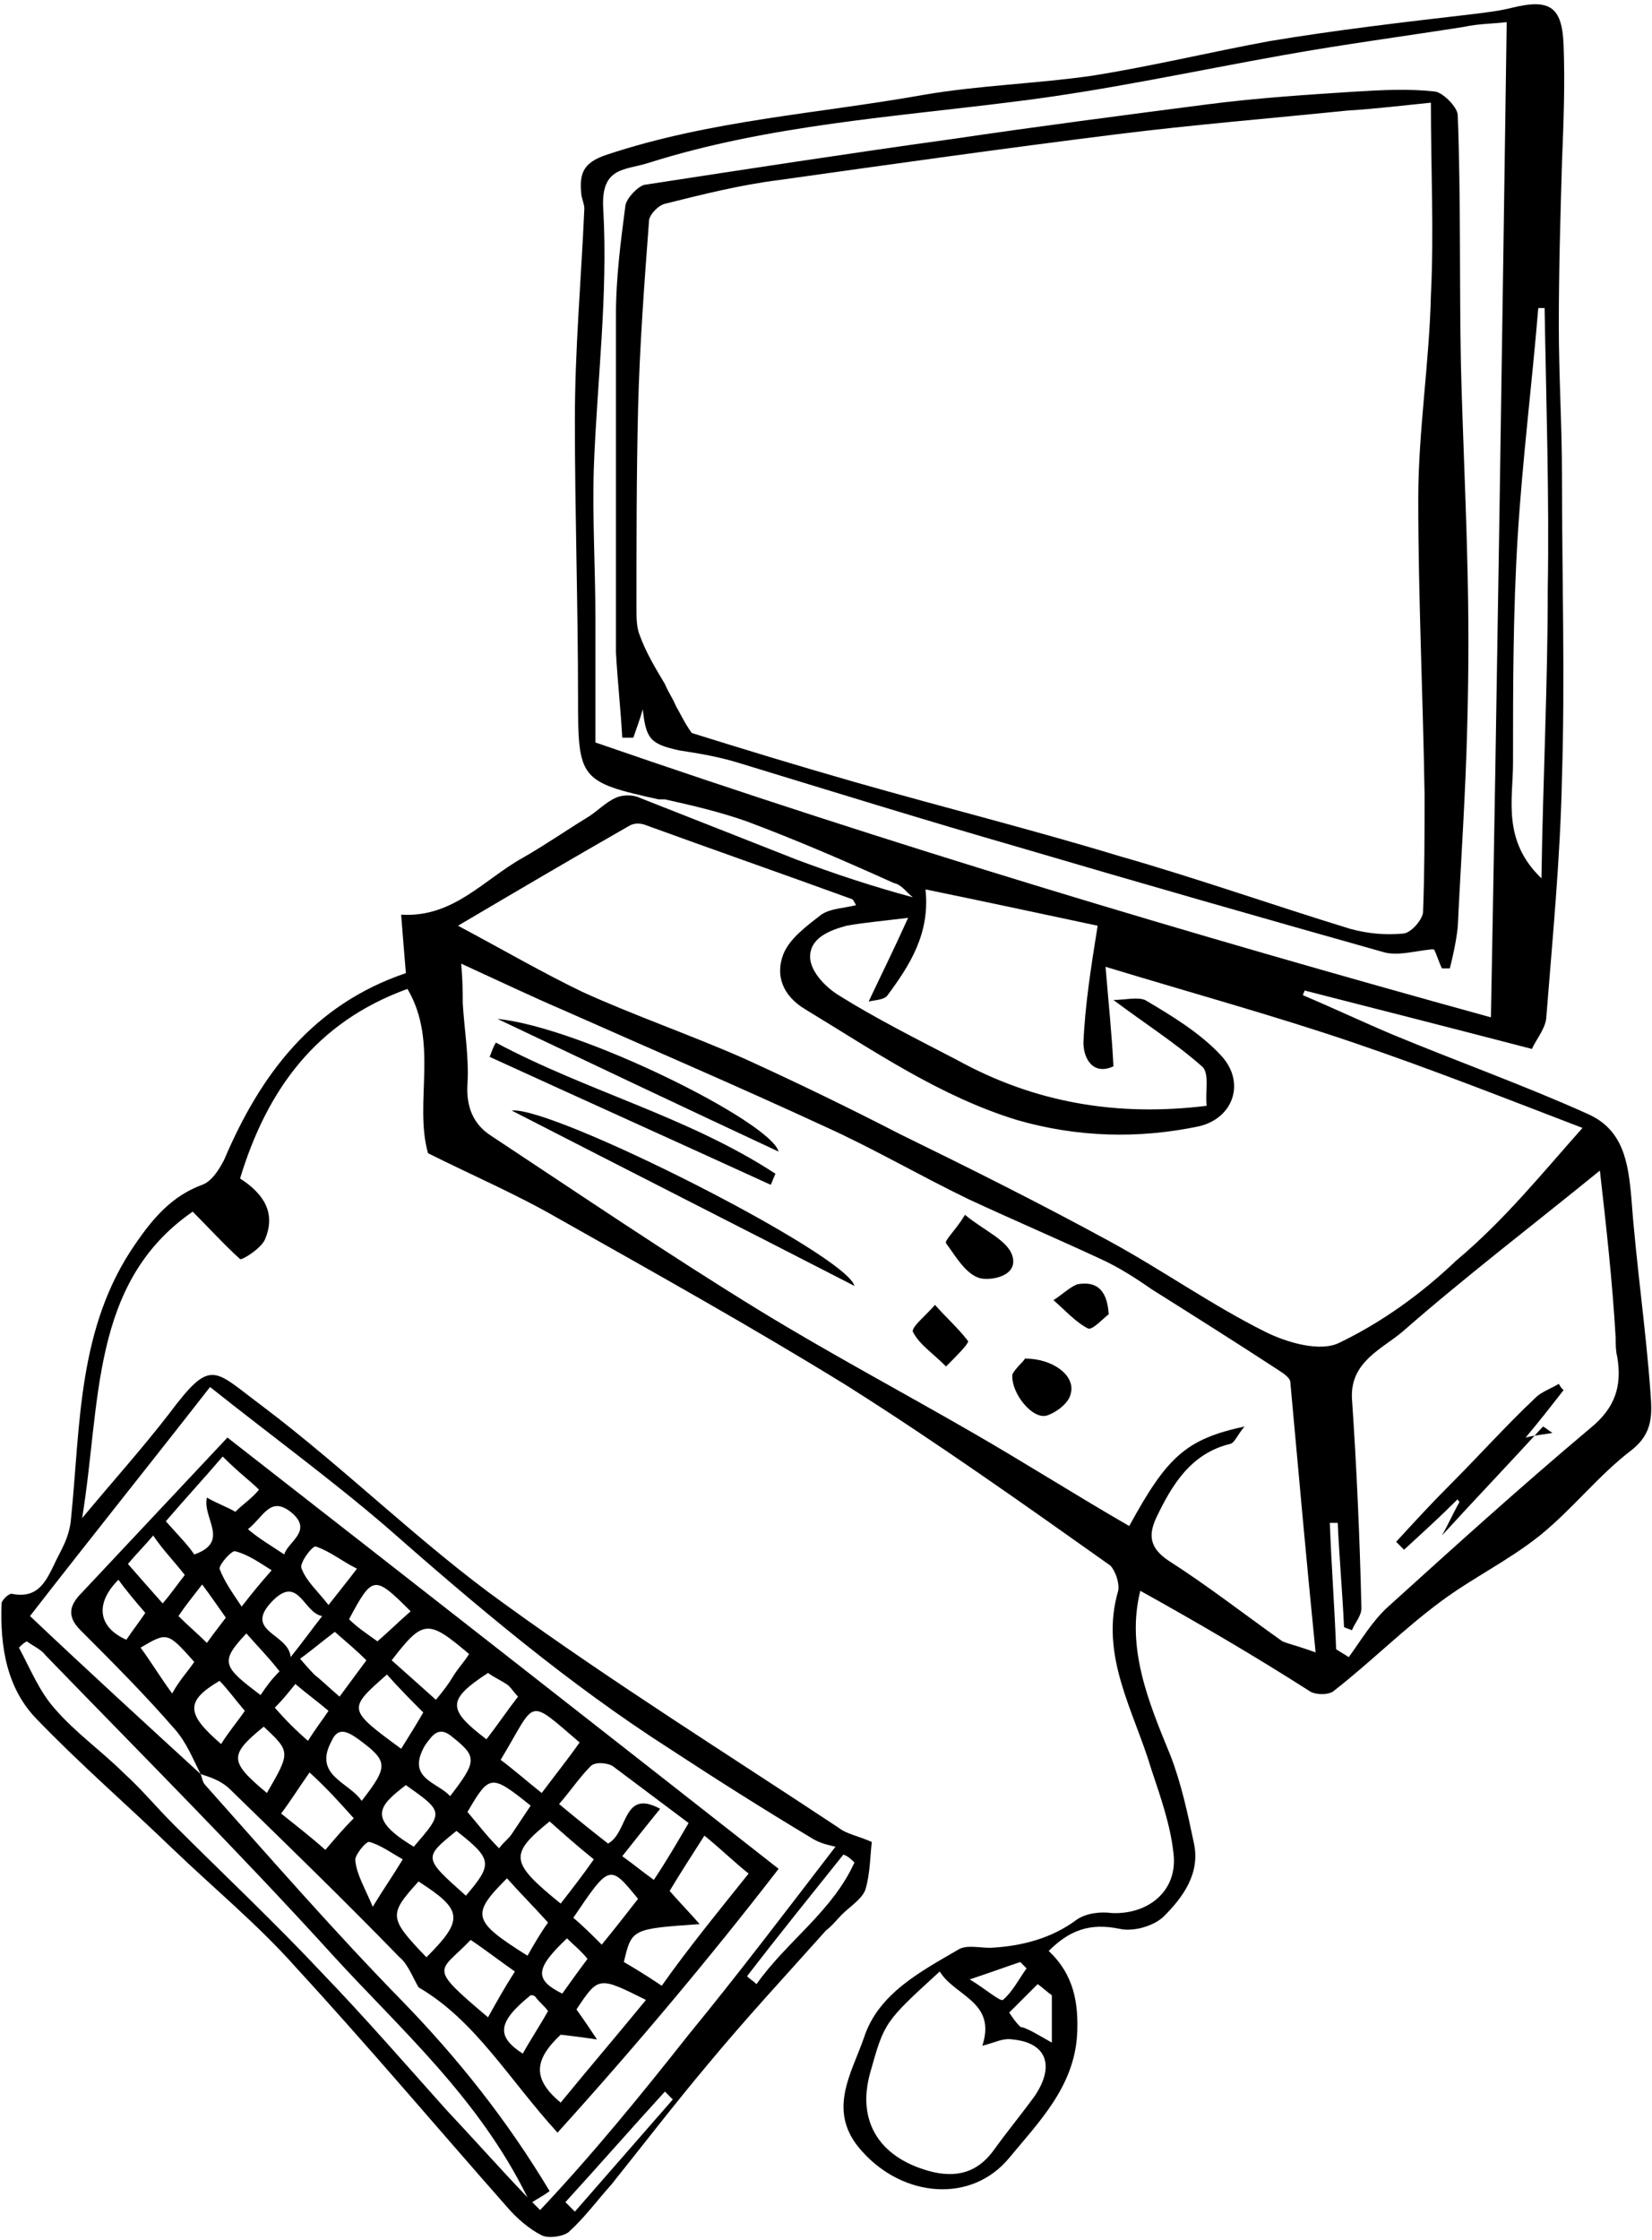 <?xml version="1.0" encoding="utf-8"?>
<!-- Generator: Adobe Illustrator 19.0.1, SVG Export Plug-In . SVG Version: 6.00 Build 0)  -->
<svg version="1.1" id="Camada_1" xmlns="http://www.w3.org/2000/svg" xmlns:xlink="http://www.w3.org/1999/xlink" x="0px" y="0px"
	 width="104.6px" height="141.8px" viewBox="791.2 319.9 104.6 141.8" enable-background="new 791.2 319.9 104.6 141.8"
	 xml:space="preserve">
<path d="M863.4,420.6c-0.9,3.6,0.5,7,1.9,10.4c0.7,1.8,1.1,3.7,1.5,5.6c0.4,1.9-0.7,3.4-1.9,4.6c-0.6,0.6-1.9,1-2.8,0.8
	c-1.9-0.4-3.2,0.1-4.5,1.4c1.6,1.5,1.9,3.3,1.8,5.3c-0.2,3.3-2.4,5.5-4.3,7.8c-2.4,2.9-6.7,2.5-9.3-0.4c-2.3-2.5-0.7-4.9,0.1-7.2
	c0.9-2.8,3.6-4.2,6-5.6c0.5-0.3,1.3-0.1,2-0.1c2-0.1,3.9-0.6,5.5-1.8c0.6-0.4,1.5-0.5,2.2-0.4c2.3,0.1,4.2-1.4,3.9-3.8
	c-0.2-1.8-0.8-3.5-1.4-5.3c-1.1-3.7-3.3-7.2-2.1-11.3c0.1-0.5-0.2-1.3-0.5-1.6c-5.5-3.9-11-7.8-16.7-11.4c-6-3.7-12.1-7.1-18.3-10.6
	c-2.6-1.5-5.4-2.7-8.2-4.1c-0.9-3.2,0.7-7-1.3-10.4c-5.8,2.1-8.9,6.4-10.6,12c1.4,0.9,2.3,2.1,1.6,3.8c-0.2,0.6-1.5,1.4-1.6,1.3
	c-1-0.9-1.9-1.9-3-3c-6.5,4.5-5.8,12.1-7,19.4c2-2.4,3.8-4.4,5.5-6.6c2.7-3.6,2.8-2.8,5.9-0.5c5.3,4,10,8.7,15.3,12.5
	c6.9,5,14.1,9.5,21.2,14.2c0.5,0.4,1.2,0.5,2.1,0.9c-0.1,0.8-0.1,2-0.4,3c-0.2,0.6-1,1.1-1.5,1.6c-0.3,0.3-0.6,0.7-1,1
	c-2.5,2.8-5.1,5.6-7.5,8.5c-2.1,2.5-4.1,5.1-6.1,7.6c-0.9,1-1.7,2.1-2.7,3c-0.4,0.3-1.3,0.4-1.7,0.2c-0.8-0.4-1.6-1.1-2.2-1.8
	c-4.5-5.1-8.8-10.2-13.4-15.2c-2.4-2.7-5.2-5-7.8-7.5c-2.8-2.7-5.8-5.3-8.5-8.1c-2-2-2.4-4.7-2.3-7.4c0-0.2,0.5-0.7,0.7-0.6
	c1.6,0.3,2.1-0.8,2.6-1.8c0.4-0.9,1-1.7,1.1-3c0.6-5.9,0.4-12.1,4.1-17.4c1.1-1.6,2.3-3,4.2-3.7c0.6-0.2,1.1-1,1.4-1.6
	c2.3-5.4,5.6-9.8,11.5-11.8c-0.1-1.2-0.2-2.4-0.3-3.7c3.3,0.2,5.2-2.2,7.7-3.6c1.4-0.8,2.7-1.7,4-2.5c0.7-0.4,1.2-1,1.9-1.3
	c0.4-0.2,1.1-0.2,1.5,0c3.3,1.3,6.6,2.6,9.9,3.9c2.4,0.9,4.8,1.7,7.4,2.4c-0.4-0.3-0.7-0.8-1.2-0.9c-3.1-1.4-6.1-2.7-9.3-3.9
	c-1.7-0.6-3.4-1-5.2-1.4c-0.1,0-0.2,0-0.4,0c-5-1.1-5.1-1.3-5.1-6.4c0-5.9-0.2-11.7-0.2-17.6c0-4.5,0.4-8.9,0.6-13.4
	c0-0.3-0.2-0.7-0.2-1c-0.1-1.2,0.1-1.9,1.6-2.4c6.6-2.2,13.4-2.6,20.1-3.8c3.5-0.6,7.1-0.7,10.6-1.2c3.8-0.6,7.5-1.5,11.3-2.2
	c4.2-0.7,8.5-1.2,12.8-1.7c0.8-0.1,1.7-0.2,2.5-0.4c2.4-0.6,3.2-0.1,3.3,2.3c0.1,2.5,0,5-0.1,7.5c-0.1,3.4-0.2,6.8-0.2,10.3
	c0,3.2,0.2,6.3,0.2,9.5c0,6.4,0.2,12.8,0,19.1c-0.1,5.1-0.6,10.2-1,15.3c-0.1,0.7-0.7,1.4-0.9,1.9c-5-1.3-9.7-2.5-14.4-3.7
	c0,0.1-0.1,0.2-0.1,0.3c1.9,0.8,3.8,1.7,5.7,2.5c4.1,1.7,8.3,3.2,12.3,5c2.3,1,2.6,3.1,2.8,5.4c0.3,4.1,0.9,8.1,1.2,12.2
	c0.1,1.4,0.2,2.6-1.2,3.7c-2.1,1.6-3.7,3.7-5.8,5.4c-2,1.6-4.3,2.7-6.3,4.2c-2.3,1.7-4.4,3.8-6.7,5.6c-0.3,0.3-1.1,0.3-1.5,0.1
	C870.6,424.7,867,422.6,863.4,420.6z M803.9,432.2L803.9,432.2c0.1,0.2,0.1,0.5,0.3,0.7c4.1,4.6,8.1,9.2,12.4,13.6
	c3.6,3.7,6.7,7.6,9.4,12.1c-0.4,0.3-0.8,0.5-1.1,0.7c0.2,0.2,0.3,0.3,0.5,0.5c3.3-3.5,6.4-7.3,9.4-11.1c3.2-3.9,6.3-8,9.3-11.9
	c-0.4-0.1-1-0.2-1.6-0.6c-3-1.8-6-3.7-8.9-5.6c-6.4-4.1-12.2-9-18-14.1c-3.5-3-7.2-5.7-11.1-8.8c-3.9,5-7.6,9.6-11.4,14.5
	C796.8,425.7,800.3,428.9,803.9,432.2z M891.4,391.3c-4.7-1.8-9.5-3.7-14.5-5.4c-5-1.7-10.1-3.1-15.7-4.8c0.2,2.4,0.4,4.3,0.5,6.3
	c-1.3,0.6-1.9-0.5-1.9-1.5c0.1-2.4,0.5-4.9,0.9-7.4c-3.3-0.7-7-1.5-10.9-2.3c0.3,2.8-1,4.8-2.4,6.7c-0.2,0.3-0.8,0.3-1.2,0.4
	c0.8-1.7,1.6-3.3,2.5-5.3c-1.6,0.2-2.8,0.3-3.9,0.5c-1.1,0.3-2.4,0.8-2.3,2.1c0.1,0.9,1,1.8,1.8,2.3c2.4,1.5,5,2.8,7.5,4.1
	c4.9,2.7,10.1,3.6,15.8,2.9c-0.1-0.9,0.2-2.1-0.3-2.5c-1.7-1.5-3.6-2.7-5.6-4.2c0.7,0,1.5-0.2,2,0c1.7,1,3.5,2.1,4.8,3.5
	c1.6,1.7,0.8,4-1.4,4.5c-3.8,0.8-7.7,0.7-11.5-0.4c-4.9-1.5-9.1-4.4-13.4-7c-1.5-0.9-1.9-2.2-1.4-3.5c0.4-1,1.5-1.8,2.4-2.5
	c0.6-0.4,1.4-0.4,2.2-0.6c-0.1-0.2-0.2-0.4-0.3-0.4c-4.4-1.6-8.7-3.1-13.1-4.7c-0.3-0.1-0.7-0.1-1,0.1c-3.5,2-6.9,4-10.8,6.3
	c3,1.6,5.4,3,7.9,4.2c3.3,1.5,6.8,2.7,10.2,4.2c3.3,1.5,6.6,3.1,9.9,4.8c4.5,2.2,8.9,4.4,13.3,6.8c3.3,1.8,6.4,4,9.8,5.7
	c1.4,0.7,3.5,1.3,4.7,0.7c2.7-1.3,5.2-3.1,7.4-5.2C886.5,397.1,888.9,394.1,891.4,391.3z M874.5,424.5c-0.6-6-1.1-11.6-1.6-17.1
	c0-0.3-0.5-0.6-0.8-0.8c-2.6-1.7-5.3-3.4-8-5.1c-1-0.7-2.1-1.4-3.2-1.9c-2.8-1.3-5.6-2.5-8.4-3.8c-3.1-1.5-6-3.2-9.1-4.6
	c-5.4-2.5-11-4.9-16.4-7.3c-2.1-0.9-4.2-1.9-6.6-3c0.1,1.1,0.1,1.8,0.1,2.5c0.1,1.7,0.4,3.4,0.3,5.1c-0.1,1.5,0.4,2.6,1.5,3.3
	c5.6,3.7,11.2,7.5,16.9,11c4.4,2.7,9.1,5.2,13.6,7.8c3.3,1.9,6.6,4,9.9,5.9c2.4-4.4,3.6-5.5,7.3-6.3c-0.5,0.6-0.6,1-0.9,1.1
	c-2.5,0.6-3.7,2.6-4.7,4.7c-0.5,1.1-0.4,1.9,0.8,2.7c2.5,1.6,4.8,3.4,7.2,5.1C872.9,424,873.4,424.1,874.5,424.5z M885.6,384.3
	c0.4-21.2,0.7-42.1,1-63c-0.8,0.1-1.8,0.1-2.7,0.3c-3.8,0.6-7.6,1.1-11.5,1.8c-5.6,1-11.1,2.2-16.7,2.9c-7.8,1-15.8,1.5-23.4,3.9
	c-1.5,0.5-3.1,0.2-2.9,3c0.3,5.4-0.4,10.9-0.6,16.3c-0.1,3.2,0.1,6.4,0.1,9.6c0,2.6,0,5.2,0,7.8C847.7,373.4,866.4,379,885.6,384.3z
	 M892.5,394c-4.3,3.5-8.5,6.7-12.5,10.2c-1.3,1.1-3.3,1.9-3.2,4.2c0.3,4.4,0.5,8.9,0.6,13.3c0,0.5-0.4,0.9-0.6,1.4
	c-0.2-0.1-0.3-0.1-0.5-0.2c-0.1-2.2-0.3-4.4-0.4-6.6c-0.2,0-0.3,0-0.5,0c0.1,2.7,0.3,5.3,0.4,8c0.3,0.2,0.5,0.3,0.8,0.5
	c0.8-1.1,1.5-2.3,2.5-3.2c4.2-3.8,8.4-7.6,12.8-11.3c1.6-1.3,2-2.7,1.7-4.5c-0.1-0.4-0.1-0.8-0.1-1.2
	C893.3,401.1,892.9,397.5,892.5,394z M850.7,444.7c-3.5,3.2-3.5,3.2-4.4,6.4c-0.9,3.2,0.7,5.5,4,6.3c1.8,0.4,3-0.2,3.9-1.5
	c0.8-1.1,1.7-2.2,2.5-3.3c1.3-1.9,0.8-3.4-1.4-3.6c-0.6-0.1-1.1,0.2-1.9,0.4C854.3,446.6,851.7,446.3,850.7,444.7z M824.6,459
	c-3.1-6.3-8-10.6-12.3-15.3c-5.9-6.5-12.1-12.7-18.2-19c-0.3-0.4-0.8-0.6-1.2-0.9c-0.2,0.1-0.3,0.2-0.5,0.4c0.7,1.3,1.3,2.8,2.3,3.9
	c1.3,1.5,3,2.7,4.4,4.1c1.1,1,2,2.1,3.1,3.2c3.1,3.1,6.4,6.2,9.4,9.4c2.7,2.8,5.3,5.8,7.9,8.7C821.1,455.2,822.7,457,824.6,459z
	 M889,339.4c-0.1,0-0.3,0-0.4,0c-0.4,4.8-1,9.6-1.3,14.4c-0.3,4.8-0.3,9.6-0.3,14.4c0,2.3-0.7,4.9,1.8,7.3
	c0.1-6.4,0.4-12.3,0.4-18.3C889.3,351.3,889.1,345.4,889,339.4z M838.5,445c0.2,0.2,0.4,0.3,0.6,0.5c1.9-2.7,4.8-4.6,6.2-7.7
	c-0.2-0.2-0.4-0.4-0.7-0.5C842.6,439.8,840.5,442.4,838.5,445z M833.8,452.8c-0.2-0.2-0.3-0.3-0.5-0.5c-2.1,2.3-4.2,4.7-6.3,7
	c0.2,0.2,0.4,0.4,0.6,0.6C829.7,457.5,831.7,455.2,833.8,452.8z M852.6,445.2c1,0.6,1.9,1.4,2.1,1.3c0.6-0.5,1-1.3,1.5-2
	c-0.1-0.1-0.3-0.3-0.4-0.4C854.9,444.4,854.1,444.7,852.6,445.2z M857.8,449.2c0-1.3,0-2.2,0-3c-0.3-0.2-0.6-0.5-0.9-0.7
	c-0.6,0.6-1.2,1.2-1.8,1.8c0.2,0.3,0.4,0.6,0.7,0.9C856.3,448.3,856.9,448.7,857.8,449.2z"/>
<path d="M845.3,401.3c-7.2-3.7-14.5-7.4-21.7-11.1C826.2,389.9,844.8,399.3,845.3,401.3z"/>
<path d="M822.7,384.4c5.2,0.5,17.3,6.5,17.8,8.4C834.5,390,828.6,387.2,822.7,384.4z"/>
<path d="M822.6,385.9c5.8,3.1,12.2,4.7,17.7,8.3c-0.1,0.2-0.2,0.5-0.3,0.7c-5.9-2.7-11.9-5.4-17.8-8.1
	C822.3,386.6,822.4,386.2,822.6,385.9z"/>
<path d="M852.3,396.8c1.2,1,2.7,1.6,3,2.6c0.4,1.3-1.4,1.6-2.1,1.4c-0.9-0.3-1.5-1.4-2.1-2.2C851,398.4,851.7,397.8,852.3,396.8z"/>
<path d="M856.1,405.9c1.8,0,3.2,1.1,2.9,2.2c-0.1,0.6-0.9,1.2-1.5,1.4c-0.9,0.3-2.3-1.4-2.2-2.6C855.5,406.5,856,406.1,856.1,405.9z
	"/>
<path d="M851.1,406.4c-0.9-0.9-1.7-1.4-2.1-2.2c-0.1-0.3,0.9-1.1,1.4-1.7c0.7,0.8,1.5,1.5,2.1,2.3
	C852.5,405,851.8,405.7,851.1,406.4z"/>
<path d="M861.4,403.1c-0.3,0.2-1,1-1.3,0.9c-0.8-0.4-1.5-1.2-2.2-1.8c0.5-0.3,1-0.8,1.5-1C860.5,401,861.3,401.4,861.4,403.1z"/>
<path d="M882.5,381.2c-0.2-0.4-0.3-0.8-0.5-1.2c0,0-0.1,0-0.2,0c-1,0.1-2,0.4-2.9,0.2c-7.8-2.2-15.5-4.4-23.3-6.7
	c-5.9-1.7-11.7-3.5-17.6-5.3c-1.3-0.4-2.5-0.6-3.8-0.8c-1.8-0.4-2.1-0.7-2.3-2.6c-0.2,0.7-0.4,1.2-0.6,1.8c-0.2,0-0.5,0-0.7,0
	c-0.1-1.8-0.3-3.6-0.4-5.4c0-7.1,0-14.2,0-21.4c0-2.3,0.3-4.6,0.6-6.9c0.1-0.5,0.8-1.2,1.2-1.3c6.5-1,13-2,19.5-2.9
	c5.4-0.8,10.8-1.5,16.2-2.2c3.1-0.4,6.2-0.6,9.3-0.8c1.7-0.1,3.4-0.2,5.1,0c0.5,0.1,1.4,1,1.4,1.5c0.2,5.2,0.1,10.5,0.2,15.7
	c0.1,4.1,0.3,8.2,0.4,12.3c0.1,3.6,0.1,7.1,0,10.7c-0.1,4.2-0.4,8.5-0.6,12.7c-0.1,0.9-0.3,1.8-0.5,2.6
	C882.8,381.2,882.6,381.2,882.5,381.2z M835,366.3c3.2,1,6.8,2.1,10.3,3.1c5.6,1.6,11.2,3,16.8,4.7c4.9,1.4,9.7,3.1,14.6,4.6
	c1.1,0.3,2.2,0.4,3.3,0.3c0.5,0,1.2-0.8,1.3-1.3c0.1-2.5,0.1-5,0.1-7.5c-0.1-6.2-0.4-12.5-0.4-18.7c0-4.3,0.7-8.6,0.8-12.9
	c0.2-4,0-7.9,0-12.2c-2,0.2-3.6,0.4-5.3,0.5c-4.9,0.5-9.8,0.9-14.6,1.5c-7.2,0.9-14.3,1.9-21.4,2.9c-2.4,0.3-4.8,0.9-7.2,1.5
	c-0.4,0.1-0.9,0.6-1,1c-0.3,4-0.6,8-0.7,12c-0.1,4.2-0.1,8.4-0.1,12.6c0,0.6,0,1.2,0.2,1.7c0.4,1.1,1,2.1,1.6,3.1
	c0.2,0.5,0.5,0.9,0.7,1.4C834.3,365.1,834.5,365.6,835,366.3z"/>
<path d="M890.2,407.9c-0.7,0.9-1.4,1.8-2.4,3c0.8-0.2,1.3-0.2,1.7-0.3c-0.2-0.1-0.4-0.3-0.6-0.4c-2.1,2.3-4.3,4.6-6.4,6.9
	c0.4-0.7,0.7-1.4,1.1-2.1c0-0.1-0.1-0.1-0.1-0.2c-1.1,1.1-2.2,2.1-3.4,3.2c-0.2-0.2-0.3-0.3-0.5-0.5c1.1-1.2,2.2-2.4,3.4-3.6
	c1.8-1.8,3.5-3.7,5.4-5.5c0.4-0.4,1-0.6,1.5-0.9C890,407.7,890.1,407.8,890.2,407.9z"/>
<path d="M803.9,432.2c-0.5-1-0.9-2-1.6-2.8c-1.9-2.2-4-4.3-6-6.3c-0.9-0.9-0.7-1.6,0.1-2.4c3.1-3.3,6.2-6.6,9.2-9.8
	c11.8,9.2,23.3,18.2,34.9,27.3c-4.4,5.7-9.2,11.4-14,16.7c-3.1-3.4-5.2-7.1-8.8-9.2c-0.4-0.7-0.7-1.5-1.2-1.9
	c-3.5-3.6-7.1-7.1-10.7-10.6C805.2,432.6,804.5,432.4,803.9,432.2C803.9,432.1,803.9,432.2,803.9,432.2z M838.6,438.5
	c-1-0.8-1.8-1.6-2.8-2.4c-0.9,1.4-1.6,2.5-2.2,3.5c0.7,0.8,1.2,1.3,1.9,2.1c-4.3,0.3-4.3,0.3-4.8,2.4c0.7,0.4,1.5,0.9,2.4,1.5
	C834.8,443.2,836.6,441,838.6,438.5z M833,434.4c-0.9,1.1-1.6,2-2.4,3c0.7,0.5,1.3,1,2,1.5c0.8-1.2,1.5-2.4,2.2-3.6
	c-1.6-1.2-3.2-2.4-4.8-3.6c-0.3-0.2-1.1-0.3-1.4,0c-0.7,0.7-1.3,1.6-2,2.4c1.2,1,2.2,1.8,3.1,2.5C831,435.9,830.6,433.1,833,434.4z
	 M826.7,453c1.8-2.2,3.6-4.3,5.4-6.5c-3-1.5-3-1.5-4.4,0.6c0.5,0.7,0.9,1.3,1.3,1.9c-0.7-0.1-1.4-0.2-2.3-0.3
	C825,450.3,824.9,451.5,826.7,453z M827.9,430.2c-3.4-2.9-2.7-2.7-5,1.1c0.8,0.6,1.6,1.3,2.6,2.1
	C826.4,432.2,827.2,431.2,827.9,430.2z M828.8,437.6c-1-0.8-1.9-1.6-2.8-2.4c-2.6,2.1-2.5,2.6,0.7,5.2
	C827.4,439.5,828.1,438.6,828.8,437.6z M803.5,418.3c2.3-0.8,0.5-2.3,0.8-3.6c0.7,0.4,1.3,0.6,1.8,0.9c0.5-0.5,1-0.8,1.5-1.4
	c-0.6-0.6-1.2-1-2.3-2.1c-1.2,1.4-2.4,2.7-3.6,4.1C802.5,417.1,803.1,417.7,803.5,418.3z M823.8,444.7c-1-0.7-1.9-1.4-2.8-2
	c-2,2.1-2.8,1.6,1.1,4.9C822.6,446.7,823.1,445.8,823.8,444.7z M816,425c0.9,0.8,1.8,1.6,2.8,2.5c0.5-0.6,0.8-1,1.1-1.5
	c0.3-0.5,0.7-0.9,1-1.4C818.3,422.4,818,422.4,816,425z M825.9,441.6c-0.9-1-1.8-1.9-2.6-2.8c-2.3,2.3-2.2,2.7,1.3,4.9
	C825,443,825.4,442.3,825.9,441.6z M810.8,432.1c-0.7,1-1.2,1.8-1.8,2.6c1,0.8,1.9,1.5,2.8,2.3c0.6-0.7,1.1-1.3,1.8-2
	C812.7,434,811.9,433.1,810.8,432.1z M817.7,439c-1.9,2.1-1.9,2.3,0.5,4.8C820.6,441.4,820.5,440.8,817.7,439z M815.7,425.9
	c-2.5,2.2-2.5,2.2,0.9,4.7c0.5-0.8,1-1.6,1.4-2.3C817.2,427.5,816.5,426.8,815.7,425.9z M831.6,440.1c-1.8-2.2-1.8-2.2-4.1,1.2
	c0.6,0.5,1.2,1.1,1.8,1.7C830.2,441.9,830.9,441,831.6,440.1z M822.8,436.9c0.3-0.4,0.6-0.6,0.8-0.9c0.4-0.6,0.8-1.2,1.2-1.8
	c-2.5-2-2.6-2-4,0.4C821.4,435.3,822,436.1,822.8,436.9z M822.1,425.8c-2.6,1.7-2.6,2.3-0.1,4.2c0.7-0.9,1.3-1.8,2-2.7
	c-0.2-0.2-0.4-0.5-0.6-0.7C823,426.3,822.5,426.1,822.1,425.8z M814.1,433.9c1.7-2.2,1.7-2.5-0.2-3.9c-0.7-0.5-1.3-0.8-1.7,0.1
	C811,432.3,813.3,432.7,814.1,433.9z M817.4,436.8c1.9-2.2,1.9-2.2-0.5-3.9C815.2,434.2,814.4,435,817.4,436.8z M820.7,439.9
	c1.7-2,1.7-2.3-0.6-4.1C818,437.5,818,437.5,820.7,439.9z M819.7,433.6c1.7-2.2,1.7-2.5,0.2-3.7c-0.9-0.8-1.3-0.2-1.8,0.5
	C816.9,432.5,818.9,432.7,819.7,433.6z M812.7,427.3c0.6-0.8,1.1-1.5,1.7-2.3c-0.6-0.6-1.2-1.1-2-1.8c-0.8,0.6-1.5,1.2-2.2,1.7
	c0.6,0.7,0.8,0.9,0.9,1C811.6,426.3,812,426.7,812.7,427.3z M807.9,429.2c-2.2,1.8-2.2,2.2,0.2,4.2
	C809.6,430.8,809.6,430.8,807.9,429.2z M811.6,422.2c-1.2-0.2-1.5-2.7-3.2-0.9c-1.8,1.9,1.1,2,1.2,3.5
	C810.4,423.8,810.9,423.1,811.6,422.2z M815.1,423.8c0.7-0.6,1.4-1.3,2.1-1.9c-2.3-2.3-2.4-2.3-3.9,0.5
	C813.8,422.9,814.4,423.3,815.1,423.8z M806.7,428.2c-0.6-0.7-1.1-1.4-1.6-1.9c-2.2,1.3-2.1,2.1,0.1,4
	C805.7,429.5,806.3,428.8,806.7,428.2z M801.5,421.4c0.6-0.7,1-1.3,1.4-1.8c-0.7-0.9-1.4-1.6-2-2.5c-0.5,0.6-1.1,1.2-1.6,1.8
	C800,419.7,800.7,420.5,801.5,421.4z M803.5,425.1c-1.7-1.9-1.7-1.9-3.4-0.9c0.6,0.8,1.2,1.8,2,2.9
	C802.6,426.2,803.1,425.7,803.5,425.1z M814.8,440.6c0.8-1.3,1.3-2,1.9-3c-0.7-0.4-1.4-0.9-2.1-1.1c-0.2-0.1-1,0.9-0.9,1.2
	C813.8,438.6,814.3,439.4,814.8,440.6z M812,421.5c0.7-0.9,1.2-1.5,1.8-2.3c-1-0.5-1.7-1.1-2.6-1.4c-0.2-0.1-1.1,1.1-0.9,1.4
	C810.6,420,811.3,420.6,812,421.5z M808.4,419.3c-0.8-0.5-1.5-1-2.3-1.2c-0.2-0.1-1,0.8-1,1.1c0.3,0.8,0.8,1.5,1.4,2.4
	C807.2,420.7,807.7,420.1,808.4,419.3z M798.7,419.9c-1.5,1.5-1.3,3,0.5,3.8c0.4-0.6,0.8-1.1,1.2-1.7
	C799.8,421.3,799.2,420.6,798.7,419.9z M808.9,425.7c-0.7-0.9-1.4-1.6-2.1-2.4c-1.7,1.8-1.5,2.1,0.9,3.9
	C808.1,426.6,808.4,426.2,808.9,425.7z M809.2,418.3c0.2-0.8,1.9-1.5,0.4-2.7c-1.3-1-1.7,0.3-2.7,1.1
	C807.6,417.3,808.3,417.7,809.2,418.3z M824.3,449.9c0.5-0.9,1.1-1.8,1.6-2.7c-0.3-0.4-0.6-0.6-0.8-0.9c-0.1-0.1-0.2-0.1-0.3-0.1
	C822.7,447.9,822.6,448.8,824.3,449.9z M804.3,423.9c0.5-0.7,0.9-1.2,1.2-1.6c-0.5-0.7-0.9-1.3-1.5-2.1c-0.7,0.9-1.1,1.4-1.5,2
	C803.1,422.8,803.7,423.3,804.3,423.9z M810.7,430.1c0.5-0.8,0.9-1.3,1.3-1.9c-0.7-0.6-1.4-1.1-2.1-1.7c-0.4,0.5-0.8,1-1.3,1.5
	C809.3,428.8,809.9,429.4,810.7,430.1z M827.1,442.6c-2,1.9-2.1,2.6-0.3,3.5c0.5-0.7,1-1.4,1.6-2.2C828,443.4,827.5,443,827.1,442.6
	z"/>
</svg>
